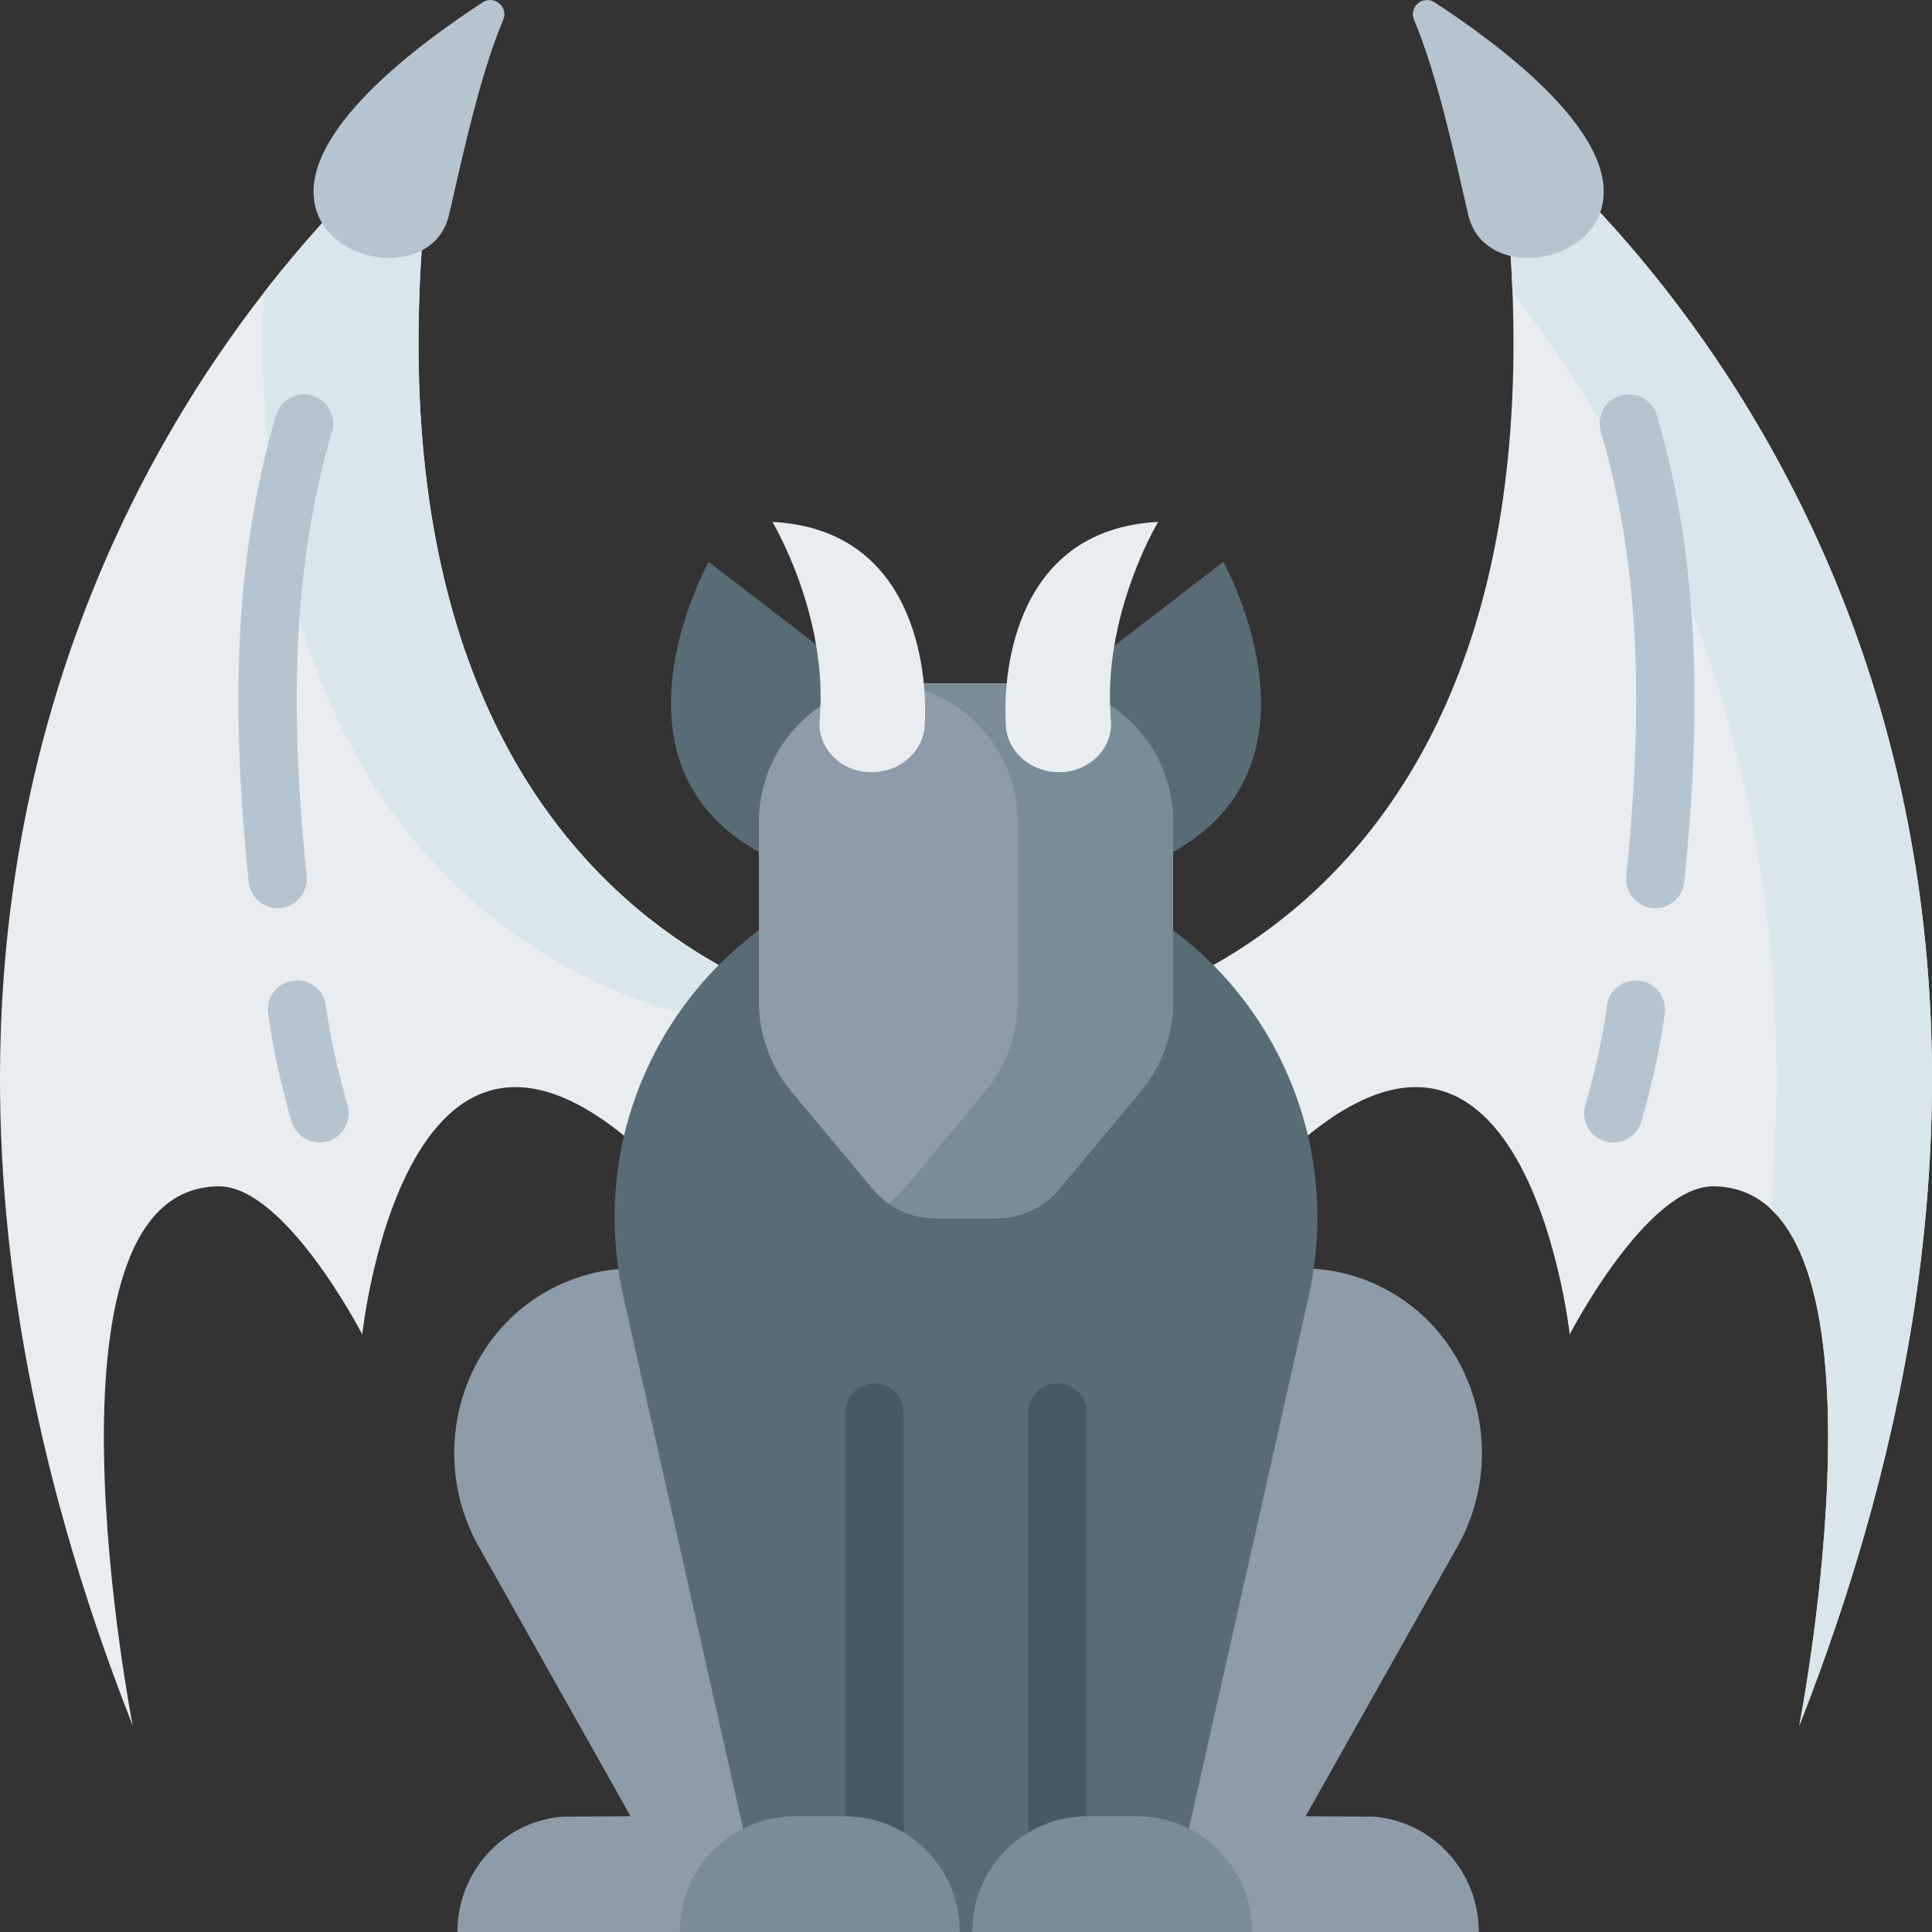 <svg id="Layer_1" enable-background="new 0 0 512 512" height="512" viewBox="0 0 512 512" width="512" xmlns="http://www.w3.org/2000/svg"><rect x="0" y="0" width="512" height="512" fill="#333333" stroke="none"/><g><g><path d="m332.012 314.928c71.109-77.934 83.982 38.694 83.982 38.694s20.386-39.42 38.146-39.231c50.517.537 22.681 142.943 22.681 142.943 112.375-285.646-80.415-426.74-80.415-426.74 32.991 224.761-118.859 240.746-118.859 240.746h-43.094s-151.85-15.985-118.859-240.746c0 0-192.791 141.094-80.415 426.74 0 0-27.836-142.405 22.681-142.943 17.76-.189 38.146 39.231 38.146 39.231s12.378-116.628 83.982-38.694z" fill="#e8edf2"/></g><g fill="#d9e7ec"><path d="m193.246 271.34h41.207s-151.85-15.985-118.859-240.746c0 0-21.315 15.605-45.639 46.93-6.721 180.12 123.291 193.816 123.291 193.816z"/><path d="m396.406 30.594c2.464 16.783 3.889 32.394 4.432 46.93 36 46.362 78.581 127.172 68.419 242.842 29.043 27.057 7.564 136.968 7.564 136.968 112.376-285.647-80.415-426.74-80.415-426.74z"/></g><g><g><g><path d="m252.005 512 52.923-161.424 20.153-9.715c13.062-6.297 26.576-5.927 38.135-1.093 26.931 11.262 37.476 44.426 23.032 70.078l-40.252 71.486 18.014.102c15.601 1.22 27.888 14.434 27.888 30.566h-99.512l38.49-98.847-38.49 98.847z" fill="#8d9ca8"/></g><g><path d="m261.109 512-52.923-161.424-20.153-9.715c-13.062-6.297-26.576-5.927-38.135-1.093-26.931 11.262-37.476 44.426-23.032 70.078l40.252 71.486-18.014.102c-15.601 1.22-27.888 14.434-27.888 30.566h99.512l-38.49-98.847 38.49 98.847z" fill="#8d9ca8"/></g></g><path d="m237.03 512h-33.94l-37.847-168.207c-13.294-59.086 30.988-115.387 90.757-115.387 59.768 0 104.051 56.3 90.756 115.387l-37.846 168.207h-33.94z" fill="#596c76"/><g fill="#596c76"><path d="m276.517 185.564 47.672-36.655s32.037 57.223-18.623 79.497z"/><path d="m235.483 185.564-47.672-36.655s-32.037 57.223 18.623 79.497z"/></g><path d="m302.293 289.242-21.511 25.804c-4.113 4.934-10.162 7.781-16.533 7.781h-16.496c-6.372 0-12.42-2.846-16.533-7.781l-21.511-25.804c-5.549-6.657-8.594-15.091-8.594-23.807v-47.512c0-20.367 16.283-36.879 36.369-36.879h37.034c20.086 0 36.369 16.511 36.369 36.879v47.512c0 8.715-3.045 17.15-8.594 23.807z" fill="#8d9ca8"/><path d="m274.517 181.043h-37.034c-.701 0-1.395.025-2.087.065 19.115 1.097 34.283 17.157 34.283 36.814v47.513c0 8.716-3.045 17.151-8.594 23.807l-21.511 25.804c-1.232 1.478-2.641 2.765-4.178 3.848 3.592 2.532 7.893 3.933 12.356 3.933h16.496c6.372 0 12.42-2.846 16.533-7.781l21.511-25.804c5.549-6.657 8.594-15.091 8.594-23.807v-47.513c.001-20.368-16.282-36.879-36.369-36.879z" fill="#7a8c98"/><g fill="#465a61"><path d="m231.75 366.597c-4.268 0-7.726 3.459-7.726 7.726v111.129c0 4.267 3.459 7.726 7.726 7.726s7.726-3.459 7.726-7.726v-111.128c0-4.267-3.458-7.727-7.726-7.727z"/><path d="m280.251 366.597c-4.268 0-7.726 3.459-7.726 7.726v111.129c0 4.267 3.459 7.726 7.726 7.726 4.268 0 7.726-3.459 7.726-7.726v-111.128c0-4.267-3.458-7.727-7.726-7.727z"/></g><g fill="#e8edf2"><path d="m204.694 138.314s14.939 24.814 12.519 52.461c-.681 7.784 6.121 14.309 14.582 13.847 7.132-.389 12.859-5.664 13.259-12.235.949-15.621-3.075-52.149-40.36-54.073z"/><path d="m306.917 138.314s-14.939 24.814-12.519 52.461c.681 7.784-6.121 14.309-14.582 13.847-7.132-.389-12.859-5.664-13.259-12.235-.95-15.621 3.074-52.149 40.36-54.073z"/></g><g fill="#7a8c98"><path d="m254.317 512h-74.134v-.212c0-16.82 13.635-30.455 30.455-30.455h13.224c16.82 0 30.455 13.635 30.455 30.455z"/><path d="m331.817 512h-74.134v-.212c0-16.82 13.635-30.455 30.455-30.455h13.224c16.82 0 30.455 13.635 30.455 30.455z"/></g></g><g fill="#b6c4cf"><g><path d="m438.671 240.684c-.265 0-.533-.014-.803-.041-4.244-.438-7.33-4.234-6.891-8.479 5-48.446 2.928-84.761-6.722-117.751-1.198-4.096 1.151-8.387 5.246-9.585 4.097-1.2 8.387 1.152 9.585 5.246 10.238 35.002 12.478 73.145 7.262 123.676-.41 3.976-3.766 6.934-7.677 6.934z"/><path d="m427.553 302.754c-.746 0-1.505-.109-2.256-.338-4.081-1.244-6.382-5.561-5.138-9.643.07-.232 4.032-13.375 5.7-26.232.549-4.232 4.431-7.217 8.656-6.668 4.231.549 7.217 4.424 6.668 8.656-1.844 14.222-6.064 28.162-6.243 28.749-1.015 3.331-4.077 5.476-7.387 5.476z"/></g><g><path d="m73.568 240.684c-3.911 0-7.267-2.958-7.676-6.934-5.216-50.53-2.977-88.673 7.261-123.676 1.197-4.094 5.483-6.447 9.585-5.246 4.096 1.198 6.445 5.489 5.246 9.585-9.649 32.99-11.721 69.306-6.721 117.751.439 4.244-2.647 8.041-6.891 8.479-.271.028-.54.041-.804.041z"/><path d="m84.685 302.753c-3.31 0-6.372-2.144-7.387-5.475-.178-.587-4.397-14.527-6.241-28.748-.549-4.232 2.437-8.107 6.668-8.656 4.232-.545 8.108 2.437 8.656 6.668 1.674 12.907 5.66 26.103 5.7 26.234 1.241 4.082-1.06 8.398-5.142 9.64-.75.229-1.509.337-2.254.337z"/></g><path d="m133.351 5.279c1.457-3.419-2.342-6.674-5.432-4.66-17.293 11.271-45.099 32.247-44.823 50.449.292 19.233 31.706 24.164 35.908 5.835 3.764-16.416 8.348-37.545 14.347-51.624z"/><path d="m374.74 5.279c-1.457-3.419 2.342-6.674 5.432-4.66 17.293 11.271 45.099 32.247 44.823 50.449-.292 19.233-31.706 24.164-35.908 5.835-3.765-16.416-8.349-37.545-14.347-51.624z"/></g></g></svg>